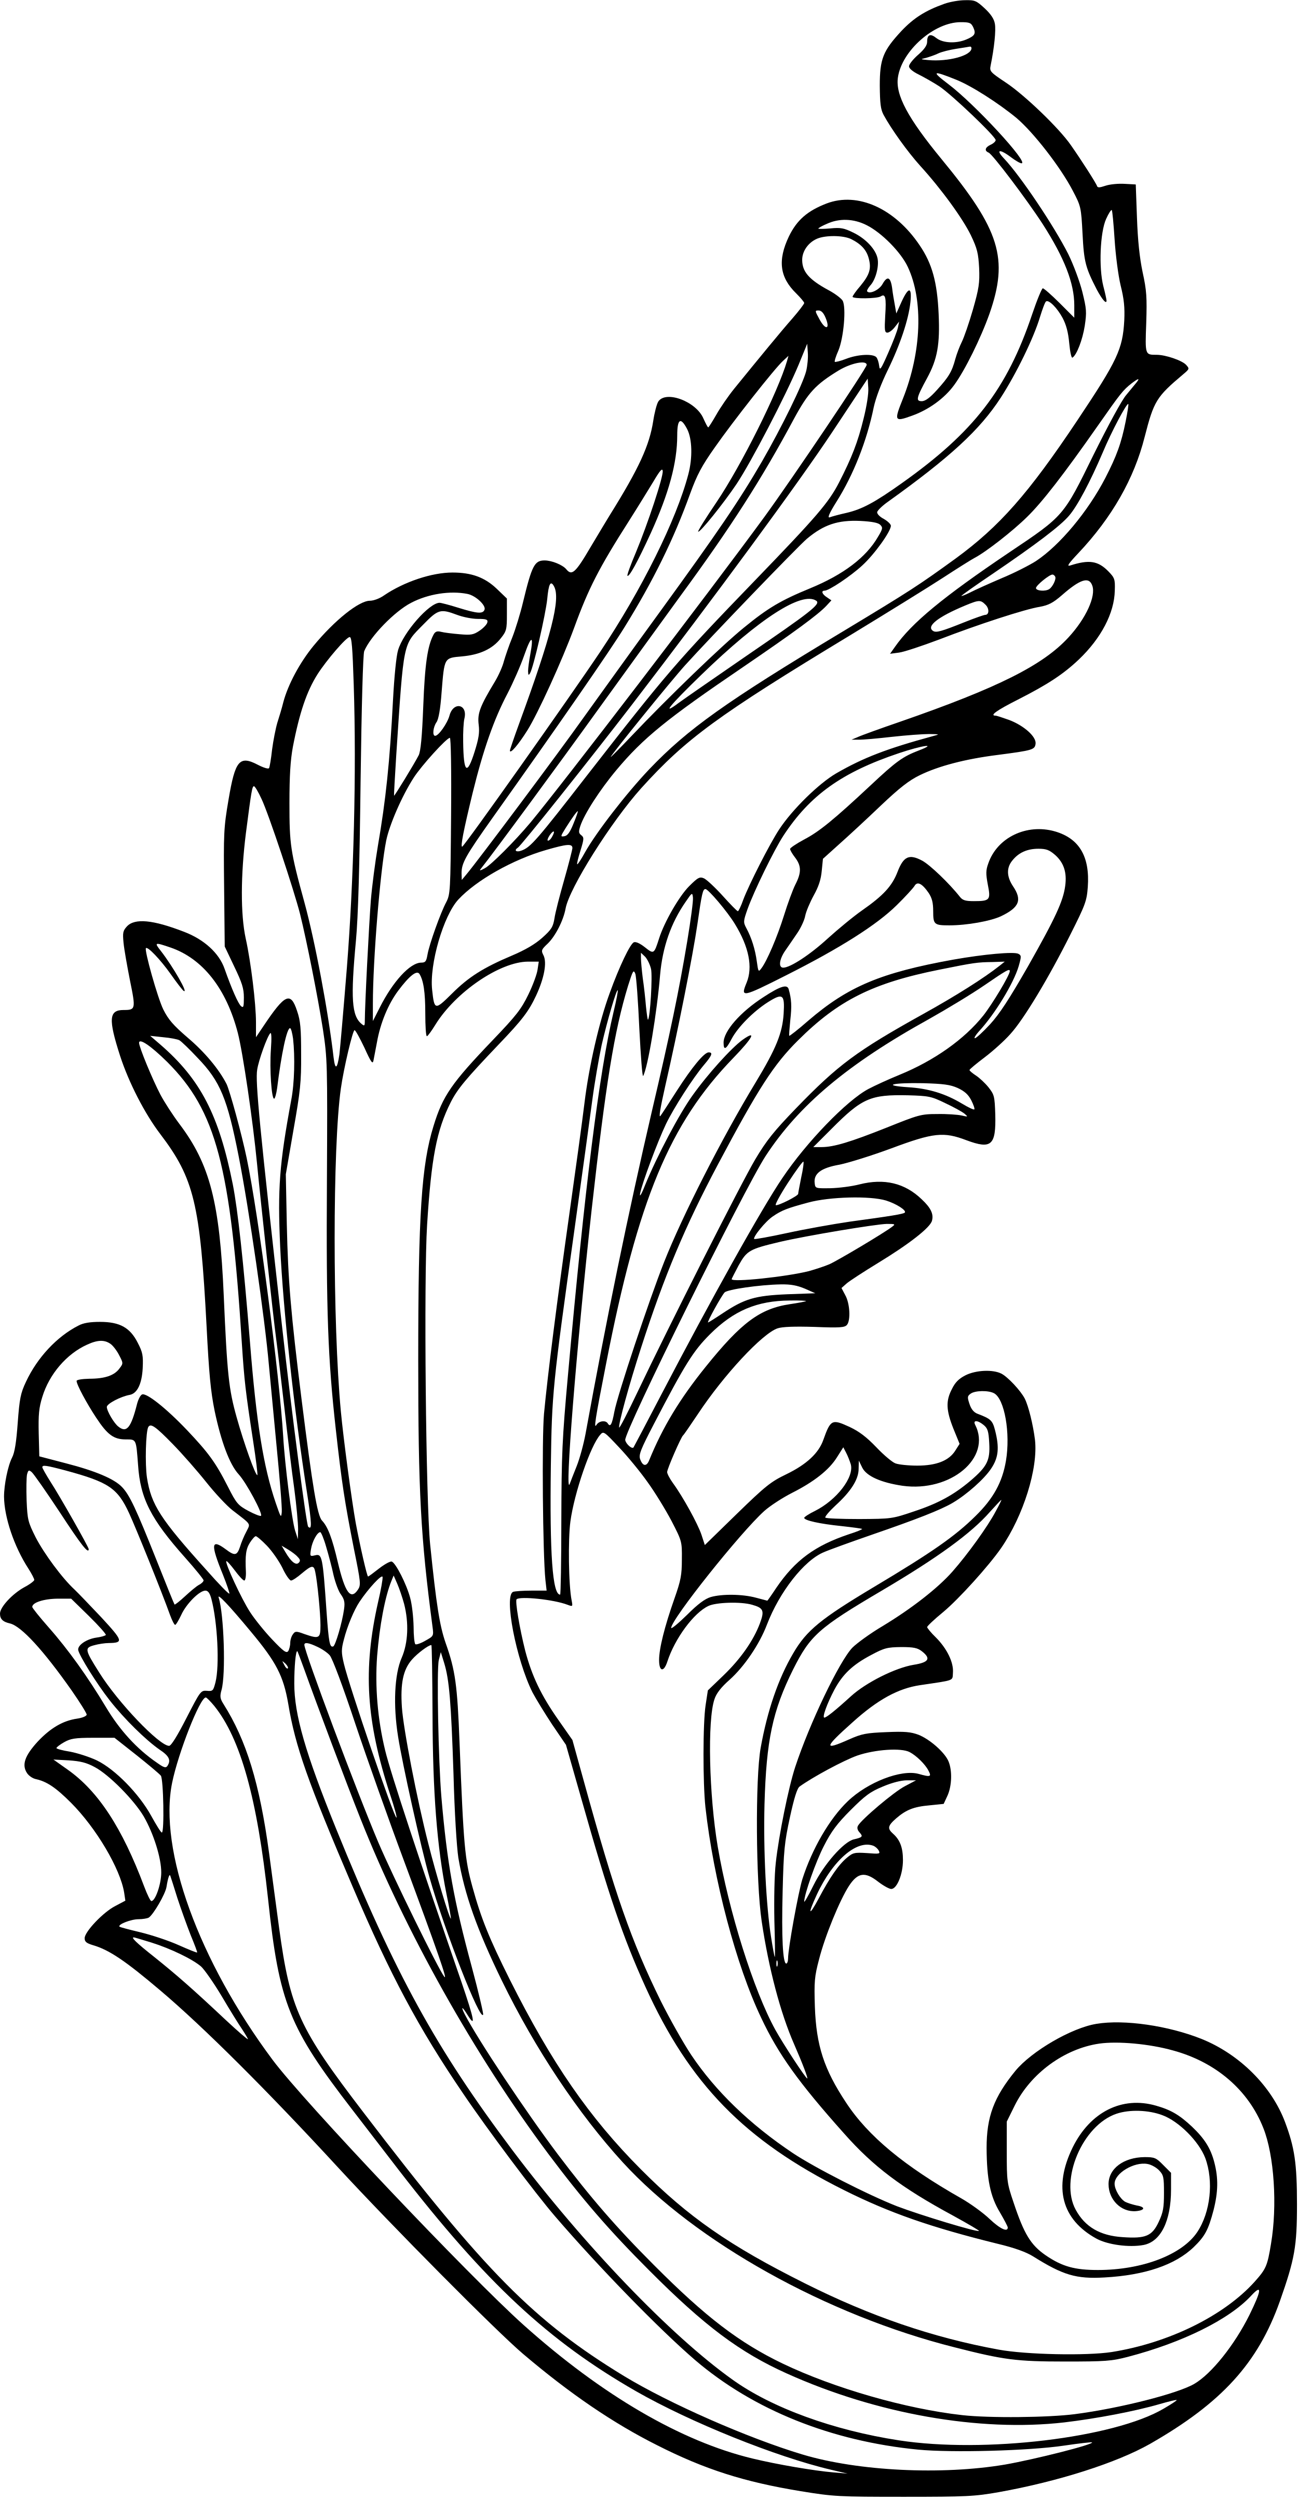 <?xml version="1.0" standalone="no"?>
<!DOCTYPE svg PUBLIC "-//W3C//DTD SVG 20010904//EN"
 "http://www.w3.org/TR/2001/REC-SVG-20010904/DTD/svg10.dtd">
<svg version="1.0" xmlns="http://www.w3.org/2000/svg"
 width="644pt" height="1240pt" viewBox="0 0 644 1240"
 preserveAspectRatio="xMidYMid meet">

<g transform="translate(0,1240) scale(0.1,-0.1)"
fill="#000000" stroke="none">
<path d="M4685 12381 c-95 -34 -151 -70 -212 -134 -92 -99 -108 -139 -108
-272 1 -88 4 -117 19 -145 38 -70 118 -182 182 -253 104 -114 210 -260 251
-344 32 -67 37 -90 41 -163 3 -74 -1 -101 -31 -206 -19 -66 -44 -138 -55 -160
-11 -22 -25 -59 -32 -84 -17 -64 -33 -90 -91 -154 -35 -39 -58 -56 -76 -56
-30 0 -27 16 27 115 51 94 64 167 57 318 -7 157 -32 249 -94 340 -123 183
-307 266 -461 208 -96 -37 -148 -82 -188 -164 -56 -118 -46 -202 36 -282 22
-22 40 -43 40 -48 0 -5 -26 -39 -58 -76 -54 -61 -164 -195 -290 -350 -29 -36
-69 -94 -88 -128 -20 -35 -38 -63 -40 -63 -3 0 -13 20 -24 44 -36 85 -187 141
-224 84 -8 -13 -19 -56 -25 -96 -19 -122 -70 -234 -216 -468 -11 -18 -54 -89
-95 -158 -75 -128 -93 -144 -121 -109 -18 21 -71 43 -107 43 -50 0 -63 -25
-107 -207 -13 -55 -37 -133 -53 -174 -17 -41 -35 -95 -42 -119 -6 -25 -26 -70
-44 -100 -75 -124 -88 -159 -81 -215 5 -40 0 -69 -20 -133 -38 -121 -55 -107
-57 48 -1 47 2 99 6 115 18 73 -55 87 -74 15 -11 -39 -54 -100 -71 -100 -15 0
-10 44 7 68 10 15 19 64 25 148 14 174 12 170 101 178 89 8 151 37 192 89 29
36 31 45 31 119 l0 79 -51 49 c-59 56 -124 80 -219 80 -103 0 -240 -46 -339
-113 -22 -16 -53 -27 -71 -27 -54 0 -175 -97 -279 -223 -69 -84 -127 -193
-150 -279 -7 -29 -21 -75 -30 -103 -8 -27 -20 -87 -26 -133 -5 -46 -12 -87
-15 -92 -3 -6 -28 2 -55 16 -92 48 -113 23 -146 -172 -24 -140 -25 -167 -22
-439 l3 -290 47 -99 c39 -81 48 -109 48 -154 0 -46 -2 -53 -14 -43 -14 12 -46
84 -82 186 -27 77 -101 145 -201 183 -155 60 -244 68 -283 27 -20 -22 -22 -31
-17 -82 3 -32 18 -116 32 -187 29 -142 28 -146 -32 -146 -73 0 -76 -45 -17
-228 43 -132 122 -286 199 -387 168 -221 198 -346 230 -955 12 -233 20 -321
40 -419 32 -152 74 -265 119 -314 38 -41 121 -196 111 -206 -4 -3 -32 8 -62
24 -52 28 -60 37 -102 120 -62 122 -97 169 -204 282 -102 107 -200 185 -222
176 -8 -3 -19 -24 -25 -47 -30 -119 -52 -145 -92 -113 -22 16 -58 78 -58 98 0
16 69 52 114 60 37 7 60 55 64 132 3 63 0 79 -25 127 -38 75 -89 103 -187 103
-48 0 -82 -5 -106 -18 -107 -54 -205 -159 -261 -279 -27 -57 -32 -83 -41 -203
-7 -97 -15 -148 -28 -173 -21 -41 -40 -135 -40 -194 1 -101 49 -246 121 -357
16 -25 29 -50 29 -56 0 -5 -22 -22 -49 -36 -60 -33 -121 -99 -121 -131 0 -27
14 -41 50 -49 56 -14 164 -131 306 -333 41 -59 74 -112 74 -119 0 -7 -20 -16
-47 -20 -71 -10 -133 -47 -196 -114 -64 -70 -80 -115 -53 -156 9 -14 29 -27
44 -30 54 -12 98 -41 174 -117 125 -125 245 -328 264 -446 l6 -40 -49 -26
c-60 -30 -153 -128 -153 -160 0 -18 9 -25 42 -35 80 -23 162 -79 333 -224 213
-180 531 -497 881 -877 271 -294 786 -813 919 -926 232 -197 446 -343 665
-453 237 -120 431 -182 712 -228 165 -27 188 -28 513 -28 311 0 351 2 470 23
296 53 586 146 750 239 357 204 536 401 645 708 74 210 85 272 85 480 0 205
-12 282 -59 408 -67 179 -226 337 -414 413 -165 66 -385 98 -522 75 -124 -20
-322 -136 -402 -233 -107 -131 -143 -227 -143 -383 1 -155 18 -240 66 -319 21
-36 39 -70 39 -75 0 -25 -38 -7 -90 42 -30 29 -93 75 -140 102 -284 161 -463
309 -572 475 -110 166 -148 283 -155 475 -4 126 -2 150 21 237 29 114 102 292
148 363 44 67 80 72 145 21 26 -20 55 -36 65 -36 28 0 58 73 58 143 0 61 -14
100 -49 131 -29 26 -27 39 15 76 50 43 87 58 167 65 l69 7 19 41 c22 49 24
125 5 170 -18 44 -93 110 -149 132 -38 14 -67 17 -159 13 -100 -4 -122 -8
-185 -36 -128 -57 -125 -42 15 83 127 115 229 170 337 186 175 26 160 20 163
62 4 50 -29 119 -85 175 -24 23 -43 47 -43 51 0 5 36 39 80 75 78 65 226 229
287 317 111 161 184 396 168 537 -9 73 -32 168 -51 205 -21 40 -83 106 -115
123 -43 22 -127 18 -179 -8 -33 -17 -51 -35 -67 -68 -31 -59 -29 -105 7 -196
l31 -76 -21 -33 c-31 -50 -93 -75 -189 -75 -44 0 -92 5 -108 11 -15 5 -58 41
-95 80 -48 50 -84 78 -133 101 -87 40 -94 37 -130 -64 -23 -66 -83 -122 -184
-171 -77 -37 -103 -58 -245 -196 l-159 -155 -17 52 c-18 53 -90 185 -141 255
-16 22 -29 47 -29 55 0 16 69 174 79 182 4 3 36 50 73 105 129 195 321 401
396 426 24 8 83 10 184 7 125 -5 149 -3 160 10 19 22 15 106 -8 147 l-19 36
26 23 c14 12 83 57 155 101 153 93 260 176 268 210 9 33 -6 64 -51 106 -84 81
-186 105 -309 74 -38 -10 -103 -18 -144 -19 -74 -1 -75 -1 -78 25 -6 48 32 76
124 92 44 9 160 45 257 81 209 78 259 83 372 40 124 -46 147 -26 143 128 -3
91 -5 98 -34 135 -17 21 -45 47 -62 58 -17 11 -31 23 -32 27 0 4 34 32 75 63
41 31 99 83 128 116 66 72 191 280 298 494 74 147 81 166 86 235 11 151 -42
241 -163 276 -140 40 -287 -30 -331 -160 -12 -33 -12 -51 -2 -104 15 -76 11
-82 -69 -82 -42 0 -56 4 -70 22 -52 66 -149 159 -187 179 -64 34 -92 22 -122
-56 -27 -70 -70 -117 -176 -191 -43 -30 -119 -93 -170 -139 -87 -80 -186 -145
-221 -145 -25 0 -20 42 11 86 15 21 41 60 59 86 17 25 35 63 39 85 4 21 23 66
42 101 25 45 36 79 40 122 l6 60 81 73 c44 39 137 125 205 190 94 89 141 126
195 152 92 45 225 80 384 100 177 23 186 26 190 56 4 35 -58 90 -132 118 -31
11 -61 21 -66 21 -32 0 4 26 113 81 147 75 223 125 300 198 110 105 176 230
178 342 2 56 -1 63 -32 95 -51 52 -95 59 -189 29 -19 -6 -10 8 40 61 167 177
277 370 329 576 46 179 58 199 191 311 32 27 32 28 15 47 -20 22 -102 50 -146
50 -58 0 -58 -2 -52 158 4 127 2 161 -18 252 -15 72 -24 157 -28 270 l-6 165
-55 3 c-30 2 -73 -2 -94 -9 -30 -10 -40 -11 -43 -2 -5 15 -78 129 -130 203
-58 84 -230 249 -322 310 -78 52 -82 56 -76 85 18 88 27 176 21 207 -4 25 -21
49 -51 77 -41 38 -49 41 -97 40 -29 0 -75 -8 -103 -18z m144 -117 c14 -31 8
-42 -35 -60 -50 -21 -116 -18 -148 7 -30 24 -46 18 -46 -18 0 -18 -14 -38 -45
-65 -25 -22 -45 -47 -45 -57 0 -10 18 -26 47 -40 26 -13 72 -39 103 -59 62
-41 280 -249 280 -267 0 -6 -11 -17 -25 -23 -28 -13 -32 -30 -10 -39 19 -7
191 -235 268 -354 108 -168 157 -294 157 -403 l0 -62 -73 73 c-40 40 -78 73
-83 73 -5 0 -29 -58 -53 -129 -125 -372 -290 -585 -647 -838 -135 -96 -197
-129 -274 -147 -36 -8 -73 -18 -83 -22 -13 -5 -4 18 33 77 84 133 151 302 185
469 10 46 37 118 70 185 61 125 103 250 112 336 8 77 -9 78 -44 2 l-26 -58 -7
40 c-4 22 -11 61 -14 88 -8 54 -24 60 -48 17 -16 -28 -62 -50 -75 -36 -4 3 3
16 14 29 27 28 45 95 37 135 -9 45 -58 98 -120 128 -47 23 -63 26 -114 21 -33
-3 -60 -3 -60 -1 0 3 19 14 43 24 61 28 132 26 197 -7 74 -37 170 -134 204
-207 78 -166 68 -422 -24 -653 -45 -112 -43 -117 45 -85 82 29 161 86 209 152
53 72 132 232 175 353 96 275 53 415 -237 767 -168 204 -230 320 -217 406 19
132 180 274 311 274 45 0 52 -3 63 -26z m-9 -103 c0 -37 -115 -68 -215 -59
-40 4 -40 4 -10 11 17 5 44 14 60 22 17 8 57 18 90 23 33 5 63 10 68 11 4 0 7
-3 7 -8z m-77 -156 c76 -30 210 -116 300 -190 84 -71 218 -243 279 -360 41
-78 42 -82 49 -215 7 -140 15 -168 71 -277 27 -50 48 -74 48 -54 0 5 -7 38
-16 72 -23 91 -16 267 14 333 12 27 25 47 28 44 3 -3 9 -68 14 -145 5 -78 18
-179 30 -229 17 -68 21 -109 18 -174 -8 -142 -33 -196 -232 -494 -245 -367
-387 -527 -604 -686 -185 -134 -223 -159 -558 -361 -584 -351 -772 -485 -963
-685 -112 -118 -261 -310 -318 -411 -19 -35 -37 -62 -39 -60 -3 2 5 33 16 68
18 58 18 65 4 76 -13 10 -14 17 -5 45 20 61 98 181 179 278 133 159 250 254
627 510 258 176 375 262 415 305 l25 27 -22 15 c-25 16 -30 33 -12 33 22 0
131 73 188 126 60 55 141 168 141 196 0 8 -16 23 -35 34 -21 11 -34 25 -33 34
2 8 25 31 52 50 310 222 457 357 561 517 77 119 164 297 195 401 12 39 25 74
30 77 14 9 55 -32 82 -82 18 -34 28 -71 33 -126 4 -43 11 -75 16 -71 21 13 50
88 61 158 10 68 9 83 -12 168 -13 52 -44 135 -70 188 -71 140 -236 386 -318
473 -44 46 -23 50 34 7 21 -16 45 -30 52 -30 40 -1 -231 293 -362 392 -87 66
-80 70 37 23z m-520 -791 c50 -25 76 -54 87 -95 14 -51 5 -81 -41 -137 -22
-25 -39 -50 -39 -54 0 -11 122 -10 140 2 23 15 28 -6 22 -96 -4 -72 -3 -84 11
-84 8 0 25 12 37 28 l21 27 -6 -30 c-3 -16 -25 -73 -48 -125 -36 -82 -42 -91
-45 -65 -2 17 -8 36 -14 43 -16 18 -91 15 -150 -8 -28 -11 -54 -17 -56 -15 -3
2 5 28 18 57 26 63 39 212 21 246 -6 11 -37 35 -69 52 -98 53 -132 92 -132
151 0 43 30 86 74 105 43 18 130 17 169 -2z m-127 -390 c24 -57 1 -64 -29 -10
-24 44 -25 46 -6 46 14 0 25 -12 35 -36z m-96 -264 c-16 -64 -122 -280 -220
-450 -112 -193 -219 -350 -506 -745 -132 -181 -302 -418 -379 -525 -127 -179
-520 -704 -579 -775 l-25 -30 -1 33 c0 51 18 84 155 277 326 458 581 826 653
943 142 229 245 438 326 663 34 93 57 137 122 229 90 129 298 393 339 430 l27
25 -7 -25 c-44 -152 -226 -517 -350 -701 -53 -78 -94 -144 -91 -146 7 -8 126
140 191 237 73 110 243 437 307 590 l43 105 3 -45 c2 -24 -2 -65 -8 -90z m300
30 c0 -16 -367 -561 -506 -752 -278 -380 -998 -1320 -1162 -1518 -79 -94 -196
-211 -227 -227 -24 -13 -28 -13 -19 -2 70 88 389 522 574 779 129 179 315 435
413 570 254 346 407 585 567 884 70 129 107 169 222 239 60 36 138 52 138 27z
m-15 -265 c-29 -119 -59 -195 -122 -318 -52 -101 -111 -169 -418 -487 -393
-407 -438 -460 -833 -967 -250 -322 -279 -355 -324 -372 -26 -10 -40 0 -19 14
16 9 355 435 563 705 418 545 831 1106 998 1358 l175 264 3 -47 c2 -27 -8 -90
-23 -150z m1354 178 c-8 -10 -31 -38 -51 -62 -22 -25 -90 -151 -163 -298 -149
-304 -146 -301 -416 -482 -331 -223 -486 -351 -569 -470 l-24 -34 45 6 c24 3
114 33 199 65 194 75 428 151 499 162 43 8 65 19 110 58 90 79 134 93 150 48
20 -52 -31 -164 -118 -258 -127 -138 -348 -249 -835 -418 -99 -34 -193 -68
-210 -76 l-31 -13 35 0 c19 -1 94 6 165 14 72 8 155 14 185 14 53 -1 54 -1 20
-10 -228 -62 -346 -107 -481 -185 -86 -50 -218 -179 -283 -278 -48 -73 -149
-272 -178 -348 -11 -32 -24 -58 -27 -58 -4 0 -37 34 -75 76 -38 42 -80 81 -93
87 -21 9 -29 6 -74 -39 -49 -49 -123 -177 -149 -259 -25 -78 -26 -79 -70 -44
-24 19 -45 29 -55 25 -18 -7 -72 -119 -120 -252 -52 -141 -103 -363 -125 -544
-11 -91 -45 -338 -75 -550 -61 -431 -108 -801 -126 -993 -11 -124 -6 -697 7
-824 l6 -53 -75 0 c-42 0 -82 -3 -91 -6 -47 -18 15 -337 96 -499 17 -32 61
-104 98 -160 l68 -100 77 -270 c135 -477 206 -685 317 -930 219 -482 492 -762
984 -1008 228 -114 432 -185 764 -267 84 -20 141 -41 175 -62 150 -94 214
-113 355 -105 200 11 350 62 442 150 57 55 73 86 99 184 23 91 24 159 4 236
-18 70 -48 118 -111 178 -62 58 -104 83 -178 104 -169 49 -327 -31 -414 -207
-97 -198 -55 -358 119 -453 56 -30 161 -44 232 -31 86 16 137 119 137 275 l0
83 -39 39 c-35 36 -43 39 -92 39 -104 -1 -179 -57 -179 -134 0 -78 63 -140
136 -134 46 4 48 21 4 28 -19 4 -45 12 -57 18 -25 14 -53 61 -53 90 0 52 97
110 163 98 19 -3 45 -18 58 -32 22 -23 24 -34 24 -112 0 -73 -4 -96 -26 -143
-33 -71 -65 -84 -179 -76 -112 7 -187 51 -233 136 -81 148 34 419 202 476 65
22 159 19 228 -7 82 -30 182 -131 213 -213 42 -114 26 -268 -40 -367 -75 -112
-272 -188 -493 -188 -115 0 -177 17 -259 73 -74 51 -107 105 -159 261 -33 97
-34 107 -34 251 l0 151 39 79 c79 160 247 283 420 308 91 13 249 -1 366 -34
213 -58 374 -197 448 -385 54 -135 70 -386 38 -574 -18 -111 -25 -125 -81
-188 -152 -169 -426 -304 -710 -349 -124 -19 -424 -13 -560 12 -328 60 -637
166 -962 329 -374 187 -577 328 -813 565 -257 258 -443 528 -650 940 -104 208
-143 305 -186 461 -38 138 -44 202 -64 715 -11 287 -21 360 -69 495 -30 87
-46 187 -77 490 -21 212 -32 1313 -15 1585 21 332 47 468 117 607 34 67 75
116 239 288 116 121 148 163 185 242 40 86 54 162 37 198 -13 25 -12 29 21 60
37 36 77 113 88 173 18 101 226 431 376 598 222 245 377 359 1038 759 184 112
391 240 460 285 69 45 139 89 156 98 54 28 187 131 260 203 74 72 182 211 352
454 112 160 124 175 166 208 34 26 43 28 25 5z m-54 -193 c-22 -110 -45 -172
-101 -281 -86 -166 -226 -334 -344 -412 -31 -20 -107 -59 -170 -85 -63 -27
-134 -59 -157 -71 -24 -12 -43 -19 -43 -17 0 3 71 53 157 111 212 144 335 237
377 287 41 47 105 168 167 313 43 103 120 248 127 241 2 -3 -4 -41 -13 -86z
m-2175 -40 c24 -48 27 -140 5 -223 -59 -225 -231 -572 -437 -880 -152 -227
-676 -967 -685 -967 -9 0 6 77 52 267 53 215 105 364 173 493 27 52 65 138 83
190 35 100 48 101 30 4 -6 -32 -11 -69 -11 -83 1 -21 2 -23 10 -10 17 29 77
291 85 367 7 77 17 95 34 63 33 -62 -12 -240 -175 -685 -24 -66 -44 -124 -44
-129 0 -20 42 29 87 101 52 83 172 346 232 509 71 195 123 296 271 528 42 66
96 154 121 195 33 56 45 70 47 54 4 -27 -74 -262 -133 -404 -26 -61 -45 -113
-42 -116 8 -8 50 68 116 212 90 198 131 349 131 484 0 83 17 94 50 30z m957
-473 c14 -14 13 -20 -11 -60 -59 -102 -171 -187 -336 -255 -146 -60 -209 -97
-330 -196 -106 -86 -372 -342 -558 -538 -56 -59 -102 -105 -102 -103 0 9 297
375 369 455 121 134 561 591 605 628 84 70 153 93 265 88 57 -3 88 -9 98 -19z
m868 -257 c7 -11 -12 -51 -29 -62 -19 -13 -66 -9 -66 5 0 13 66 67 82 67 4 0
10 -4 13 -10z m-2916 -86 c41 -8 93 -57 85 -78 -8 -22 -35 -20 -129 9 -44 14
-87 25 -94 25 -51 0 -180 -147 -206 -235 -9 -29 -19 -133 -25 -245 -16 -310
-36 -499 -75 -725 -13 -77 -29 -198 -35 -270 -9 -116 -30 -524 -30 -599 0 -25
-2 -27 -16 -15 -49 40 -55 125 -28 414 11 117 18 365 23 790 5 380 12 630 18
645 30 73 151 198 233 240 84 44 193 61 279 44z m1731 -34 c23 -16 -26 -54
-349 -275 -157 -108 -307 -212 -333 -231 -89 -67 -48 -16 113 140 288 279 498
414 569 366z m840 -20 c19 -19 18 -50 -2 -50 -6 0 -52 -16 -102 -36 -117 -47
-141 -53 -156 -44 -37 23 23 70 160 127 68 28 75 28 100 3z m-2622 -50 c29
-11 75 -20 103 -20 42 0 50 -3 47 -17 -2 -10 -19 -28 -38 -41 -31 -21 -43 -23
-100 -18 -36 3 -77 8 -92 12 -20 5 -29 1 -37 -14 -30 -56 -43 -146 -51 -354
-6 -155 -13 -226 -23 -245 -21 -41 -120 -203 -122 -200 -1 1 4 92 11 202 38
572 32 543 134 647 74 76 85 79 168 48z m-513 -347 c14 -432 0 -971 -34 -1403
-17 -212 -34 -405 -37 -430 -11 -74 -21 -80 -29 -15 -26 225 -92 577 -145 770
-69 251 -74 286 -74 490 0 140 5 214 17 280 33 171 69 276 122 360 44 69 143
185 160 185 10 0 14 -51 20 -237z m483 -650 c-3 -374 -4 -389 -24 -428 -28
-52 -84 -208 -93 -260 -6 -34 -10 -40 -32 -40 -55 -1 -140 -94 -205 -223 l-34
-67 0 86 c0 216 36 658 66 809 16 78 77 220 137 313 38 59 163 197 179 197 5
0 8 -152 6 -387z m2322 325 c-81 -31 -113 -54 -240 -173 -182 -170 -255 -230
-330 -269 -39 -21 -70 -42 -70 -47 0 -6 11 -25 25 -43 31 -41 32 -74 1 -134
-13 -26 -38 -94 -56 -152 -33 -106 -85 -228 -113 -264 -14 -19 -15 -16 -22 34
-8 60 -26 118 -52 166 -16 30 -15 35 6 95 32 89 131 292 178 364 132 201 290
314 573 409 116 39 194 50 100 14z m-3262 -242 c35 -74 161 -452 191 -571 33
-133 88 -411 113 -570 22 -146 23 -166 20 -750 -4 -655 5 -886 44 -1235 30
-270 44 -359 90 -593 34 -167 35 -179 20 -202 -36 -54 -64 -16 -100 136 -28
119 -49 175 -78 206 -24 25 -47 165 -102 603 -53 425 -67 589 -73 865 l-5 250
38 220 c34 192 39 239 38 375 0 127 -3 166 -20 215 -32 98 -60 85 -167 -75
l-37 -55 0 74 c0 92 -25 299 -51 416 -26 120 -25 315 1 522 27 209 31 233 40
233 5 0 22 -29 38 -64z m1547 -122 c-17 -43 -30 -60 -45 -62 -20 -3 -20 -2 6
40 32 51 58 87 61 84 1 -1 -8 -29 -22 -62z m-105 -63 c-6 -12 -15 -21 -21 -21
-5 0 -2 11 7 25 20 30 31 26 14 -4z m100 -58 c-1 -10 -19 -81 -41 -158 -22
-77 -44 -162 -48 -190 -7 -43 -15 -56 -61 -97 -36 -32 -84 -60 -150 -88 -142
-60 -215 -106 -298 -189 -84 -83 -87 -83 -98 19 -14 127 56 368 130 448 88 95
269 198 436 246 104 30 130 32 130 9z m2394 -33 c44 -39 60 -87 51 -154 -10
-76 -48 -158 -185 -400 -93 -162 -141 -236 -188 -287 -35 -38 -69 -69 -75 -69
-6 0 3 15 19 33 79 85 173 239 198 324 14 49 14 54 -2 62 -22 11 -169 -2 -322
-29 -360 -65 -522 -133 -720 -303 -50 -44 -93 -77 -94 -75 -2 1 1 37 5 78 8
69 6 104 -8 153 -7 26 -41 16 -125 -39 -115 -74 -198 -169 -198 -226 0 -40 12
-35 40 19 31 58 106 134 177 180 77 49 87 42 81 -55 -6 -96 -37 -173 -140
-343 -166 -274 -363 -661 -453 -889 -75 -190 -231 -658 -247 -743 -12 -65 -20
-78 -33 -57 -10 16 -43 12 -55 -7 -15 -25 -8 22 47 302 159 815 315 1191 631
1517 97 100 119 142 46 90 -56 -41 -172 -169 -249 -277 -64 -89 -175 -298
-235 -445 -18 -46 -28 -61 -24 -40 9 50 87 258 128 344 39 81 134 229 189 294
40 47 45 62 23 62 -22 0 -83 -74 -157 -189 -37 -58 -74 -115 -82 -126 -10 -13
-1 39 24 150 62 270 137 648 159 800 22 154 27 175 40 175 14 0 109 -112 146
-173 70 -114 90 -215 58 -292 -31 -75 -22 -73 196 37 268 135 451 251 549 348
42 41 81 84 88 95 14 25 38 13 71 -35 16 -25 22 -47 22 -90 0 -66 5 -70 80
-70 88 0 204 21 256 45 92 44 106 81 60 149 -32 48 -33 92 -3 128 31 39 74 58
129 58 39 0 54 -6 82 -30z m-1824 -427 c-41 -247 -85 -458 -175 -842 -118
-507 -227 -1038 -330 -1604 -9 -48 -28 -120 -44 -160 -16 -39 -31 -79 -34 -87
-27 -76 33 675 108 1356 71 633 112 887 181 1114 24 76 27 82 36 60 5 -14 14
-137 20 -273 7 -137 15 -242 19 -234 23 41 68 310 84 501 12 138 54 258 127
363 32 47 33 47 36 21 2 -16 -11 -112 -28 -215z m-2564 -33 c160 -55 277 -204
334 -424 25 -97 75 -438 95 -646 18 -188 80 -757 95 -870 6 -41 23 -192 40
-335 16 -143 38 -327 50 -410 11 -82 19 -172 19 -200 l-1 -50 -14 43 c-16 52
-51 327 -59 467 -18 302 -123 1103 -181 1380 -25 120 -84 335 -100 368 -38 74
-108 158 -193 230 -72 62 -96 90 -121 140 -28 57 -95 295 -86 304 9 9 72 -57
123 -129 30 -43 59 -80 64 -83 26 -17 -51 118 -113 198 -34 43 -31 44 48 17z
m2384 -106 c8 -35 -4 -241 -15 -252 -2 -2 -6 27 -10 65 -3 37 -10 101 -16 141
-5 40 -9 85 -9 100 l0 26 21 -20 c11 -12 24 -39 29 -60z m-563 -4 c-3 -22 -23
-77 -46 -124 -35 -72 -60 -104 -175 -224 -206 -215 -249 -277 -295 -427 -60
-193 -76 -439 -76 -1160 0 -658 12 -879 71 -1325 6 -45 5 -46 -35 -68 -22 -13
-45 -21 -50 -18 -5 3 -9 43 -9 88 -1 46 -8 110 -17 142 -18 68 -71 172 -91
180 -7 3 -36 -13 -63 -34 -28 -22 -52 -40 -55 -40 -5 0 -39 148 -61 265 -20
111 -61 416 -74 555 -41 439 -41 1309 0 1600 14 100 59 290 68 290 5 0 26 -39
49 -87 33 -73 41 -84 45 -63 3 14 10 54 17 89 17 97 56 190 105 256 56 75 93
104 106 84 20 -32 29 -90 29 -196 0 -62 3 -113 8 -113 4 0 23 26 42 57 100
162 320 312 459 313 l54 0 -6 -40z m2293 20 c-77 -61 -216 -149 -380 -240
-331 -184 -422 -252 -631 -468 -110 -114 -146 -159 -202 -253 -71 -120 -431
-832 -583 -1152 -49 -103 -90 -183 -92 -178 -5 15 50 215 109 397 115 356 218
601 381 908 202 380 277 496 398 616 200 199 371 284 700 350 174 35 188 37
265 38 l60 2 -25 -20z m50 -27 c0 -20 -87 -164 -131 -220 -94 -118 -244 -224
-415 -294 -54 -22 -124 -54 -156 -71 -107 -57 -307 -264 -426 -441 -102 -150
-357 -607 -597 -1067 -76 -146 -140 -267 -142 -270 -8 -9 -38 18 -41 37 -6 40
588 1241 696 1408 165 253 408 457 811 680 89 50 213 125 274 167 111 76 127
85 127 71z m-1966 -203 c-71 -298 -143 -872 -226 -1800 -29 -320 -32 -392 -33
-723 0 -202 -3 -367 -6 -367 -38 0 -52 201 -46 640 5 358 9 399 117 1170 38
272 78 563 89 646 11 83 32 204 46 270 28 122 74 279 80 272 2 -2 -7 -51 -21
-108z m-1590 -132 c10 -90 7 -222 -9 -304 -59 -319 -68 -438 -55 -728 15 -316
69 -812 134 -1226 23 -148 24 -182 5 -163 -9 9 -80 550 -129 988 -112 994
-134 1221 -124 1279 7 47 50 166 65 181 6 6 7 -24 3 -81 -7 -97 3 -244 16
-244 4 0 11 24 15 53 21 170 48 297 64 297 5 0 11 -24 15 -52z m-564 -8 c9 -5
50 -44 91 -88 112 -116 147 -202 203 -487 52 -264 130 -806 150 -1035 3 -36
20 -207 36 -380 17 -173 30 -330 28 -350 -3 -32 -5 -28 -30 45 -61 179 -96
395 -128 800 -33 404 -60 652 -85 780 -69 345 -160 521 -360 694 l-50 43 65
-7 c35 -3 71 -10 80 -15z m-60 -108 c242 -242 314 -513 370 -1397 12 -184 18
-236 56 -484 14 -90 23 -165 21 -168 -8 -7 -67 158 -103 287 -39 139 -47 213
-64 605 -20 460 -68 649 -220 850 -33 44 -75 109 -94 145 -39 74 -106 236
-106 257 0 25 58 -14 140 -95z m3922 -129 c34 -16 52 -32 67 -61 11 -22 18
-42 15 -45 -3 -3 -30 10 -60 28 -83 50 -167 76 -269 82 -133 9 -77 23 75 20
101 -3 134 -7 172 -24z m-62 -75 c41 -19 84 -43 95 -52 19 -16 19 -17 -15 -9
-19 4 -73 8 -120 7 -81 0 -93 -4 -250 -67 -181 -72 -263 -97 -324 -97 l-41 0
90 90 c152 153 193 171 380 167 103 -3 115 -5 185 -39z m-715 -369 c-8 -41
-15 -77 -15 -81 0 -10 -99 -60 -111 -56 -5 2 22 52 61 112 39 60 73 106 76
104 3 -3 -2 -39 -11 -79z m421 -114 c51 -16 103 -49 93 -60 -7 -7 -68 -17
-274 -45 -82 -12 -222 -37 -309 -56 -87 -19 -161 -32 -164 -30 -8 9 56 88 92
112 45 31 72 41 176 69 106 29 307 34 386 10z m29 -131 c-39 -30 -269 -167
-310 -185 -23 -10 -69 -25 -101 -34 -110 -28 -384 -57 -384 -40 0 2 16 33 35
69 41 73 53 80 205 116 133 31 476 88 530 89 42 0 44 -1 25 -15z m-432 -306
l52 -23 -140 -5 c-161 -7 -211 -22 -322 -96 -36 -24 -68 -44 -70 -44 -7 0 66
132 82 149 14 15 173 38 278 40 51 1 81 -5 120 -21z m6 -62 c-2 -2 -38 -9 -79
-15 -149 -22 -242 -91 -419 -311 -129 -160 -213 -299 -280 -463 -13 -33 -32
-31 -45 5 -8 22 3 49 68 174 155 298 196 363 278 445 118 118 234 167 397 168
46 1 82 -1 80 -3z m-3451 -212 c12 -8 32 -34 43 -56 21 -40 21 -41 1 -67 -25
-34 -72 -50 -149 -50 -36 -1 -63 -5 -63 -11 0 -18 50 -111 97 -182 56 -85 87
-108 147 -108 53 0 51 3 61 -127 11 -166 63 -268 234 -460 50 -56 91 -107 91
-112 0 -6 -10 -16 -22 -22 -12 -6 -43 -32 -70 -57 -27 -25 -50 -43 -52 -41 -2
2 -43 103 -91 224 -99 248 -131 318 -169 358 -38 41 -133 81 -281 119 l-130
34 -3 114 c-2 92 1 127 18 181 34 112 120 213 222 259 52 24 86 25 116 4z
m4384 -245 c52 -28 82 -198 59 -335 -18 -106 -62 -187 -151 -274 -100 -99
-214 -179 -504 -352 -264 -158 -334 -215 -400 -328 -75 -127 -129 -286 -162
-470 -27 -151 -24 -665 5 -860 35 -235 93 -455 161 -610 42 -96 70 -170 65
-170 -7 0 -118 169 -158 241 -108 196 -231 587 -286 909 -43 254 -52 629 -16
732 9 28 33 59 74 95 74 66 149 177 186 274 62 162 184 318 281 359 27 12 135
51 239 87 226 78 341 123 401 158 70 41 158 119 192 171 36 54 41 103 19 189
-13 50 -21 57 -89 83 -17 7 -30 23 -38 48 -11 33 -11 39 6 51 22 16 88 17 116
2z m-51 -158 c19 -16 24 -30 27 -89 5 -86 -10 -116 -93 -187 -83 -70 -159
-112 -280 -152 -109 -37 -112 -37 -272 -38 -89 0 -165 3 -168 7 -4 4 19 31 50
60 77 70 115 130 115 182 l1 41 17 -35 c21 -42 92 -74 200 -90 238 -33 444
139 360 303 -12 24 13 23 43 -2z m-4025 -93 c50 -51 125 -137 168 -191 43 -54
101 -116 129 -138 97 -75 90 -64 69 -107 -11 -20 -25 -54 -31 -74 -15 -45 -26
-47 -71 -13 -73 54 -76 26 -14 -126 20 -50 34 -92 32 -94 -3 -3 -53 48 -111
114 -232 257 -277 327 -298 462 -10 67 -6 230 7 251 12 19 36 2 120 -84z
m2357 -190 c37 -51 90 -138 119 -193 51 -99 52 -101 51 -190 0 -78 -5 -104
-37 -195 -49 -139 -76 -248 -76 -304 0 -58 23 -63 41 -8 37 114 131 242 204
276 38 18 160 22 216 6 57 -16 63 -29 39 -93 -32 -85 -95 -175 -180 -257 l-78
-75 -11 -72 c-14 -90 -14 -388 -1 -508 40 -359 153 -785 276 -1043 85 -181
186 -322 412 -575 146 -165 285 -269 540 -407 73 -40 131 -74 129 -76 -7 -8
-290 78 -406 122 -143 56 -406 190 -516 263 -214 143 -385 308 -505 487 -40
60 -108 181 -152 269 -146 297 -226 526 -382 1092 l-56 202 -70 100 c-85 121
-131 217 -164 342 -28 111 -51 247 -43 256 17 16 184 -1 252 -27 27 -10 27
-10 21 22 -15 75 -18 302 -6 391 19 141 100 377 148 430 16 19 19 17 93 -62
42 -44 106 -122 142 -173z m1008 89 c18 -64 -70 -178 -178 -232 -29 -14 -53
-30 -53 -34 0 -13 78 -30 186 -41 54 -6 99 -12 101 -14 3 -2 -26 -14 -64 -26
-170 -57 -268 -129 -362 -267 -23 -35 -43 -63 -44 -63 -1 0 -27 7 -57 15 -67
18 -168 19 -224 3 -29 -9 -63 -34 -118 -89 -43 -42 -78 -71 -78 -64 0 42 343
473 462 580 29 26 91 66 138 90 109 55 184 114 223 177 l31 49 14 -27 c8 -15
18 -41 23 -57z m-3896 -31 c214 -58 258 -87 316 -213 34 -74 160 -385 203
-505 10 -27 21 -48 25 -48 4 0 17 22 30 49 24 54 90 121 120 121 13 0 22 -12
30 -42 30 -114 41 -330 20 -413 -11 -42 -13 -45 -43 -42 -30 2 -32 -1 -101
-135 -46 -90 -76 -138 -86 -138 -48 0 -254 215 -347 364 -72 114 -73 122 -25
135 21 6 54 11 73 11 74 1 70 11 -37 127 -56 59 -116 122 -133 138 -61 56
-151 178 -193 259 -38 76 -41 87 -45 183 -2 57 -1 114 2 129 6 22 9 24 23 12
9 -7 72 -97 140 -200 106 -162 143 -209 143 -182 0 10 -144 264 -189 333 -22
35 -41 68 -41 73 0 12 17 10 115 -16z m4615 -203 c-40 -76 -140 -214 -214
-298 -72 -82 -203 -184 -347 -271 -61 -36 -128 -85 -150 -107 -65 -68 -213
-377 -284 -593 -33 -101 -81 -338 -96 -474 -7 -61 -9 -181 -7 -288 3 -100 4
-181 2 -179 -2 1 -10 45 -18 96 -25 156 -39 431 -33 661 9 318 40 464 142 669
85 169 126 206 440 391 278 164 443 284 536 390 30 33 55 60 57 60 2 0 -11
-26 -28 -57z m-3322 -175 c12 -40 29 -104 37 -142 9 -37 25 -81 37 -96 16 -23
20 -38 15 -72 -9 -66 -43 -182 -54 -185 -17 -6 -22 19 -33 174 -19 274 -22
287 -57 278 -25 -6 -26 -5 -20 31 6 38 31 84 46 84 4 0 18 -33 29 -72z m-294
5 c26 -27 60 -76 77 -110 16 -35 36 -63 43 -63 7 0 31 16 53 35 50 42 60 43
67 8 11 -51 26 -207 26 -265 0 -66 -6 -69 -81 -43 -40 15 -45 14 -56 -2 -7 -9
-13 -28 -13 -42 0 -14 -5 -33 -10 -41 -9 -12 -23 -2 -80 58 -38 40 -87 101
-109 135 -42 64 -126 245 -118 253 2 3 21 -18 42 -46 20 -27 41 -50 47 -50 5
0 9 19 8 43 -4 84 0 113 20 145 11 17 24 32 29 32 5 0 30 -21 55 -47z m153
-56 c13 -13 14 -20 5 -29 -14 -14 -38 5 -66 53 l-19 32 32 -19 c18 -11 40 -27
48 -37z m399 -223 c-76 -336 -60 -590 60 -957 20 -60 34 -110 31 -113 -9 -9
-236 656 -261 764 -13 55 -13 70 0 119 17 67 51 148 78 188 44 66 111 138 114
123 2 -8 -8 -64 -22 -124z m129 -10 c24 -94 20 -193 -12 -267 -36 -82 -43
-235 -18 -391 21 -134 113 -549 156 -699 75 -265 253 -719 266 -680 2 6 -23
112 -56 235 -90 332 -123 517 -151 843 -15 177 -24 633 -13 680 l10 40 17 -55
c25 -82 34 -191 46 -550 5 -191 16 -362 24 -415 31 -183 92 -355 216 -610 166
-340 380 -660 599 -900 362 -396 1012 -759 1649 -919 243 -62 305 -70 547 -70
199 0 229 2 310 23 272 71 505 186 614 305 54 58 50 25 -10 -97 -74 -149 -189
-293 -274 -342 -82 -48 -369 -121 -592 -150 -131 -17 -424 -20 -558 -5 -280
31 -637 134 -890 255 -217 104 -384 232 -640 489 -190 190 -314 334 -476 548
-159 211 -399 572 -463 696 -22 43 -13 41 15 -5 41 -65 31 -18 -31 164 -209
605 -352 1038 -379 1150 -38 156 -51 318 -40 468 12 150 39 295 71 373 l11 27
18 -41 c10 -23 25 -67 34 -100z m-760 -138 c126 -151 161 -219 185 -357 35
-212 97 -387 321 -911 186 -436 325 -697 547 -1023 121 -179 357 -494 457
-610 216 -251 518 -561 694 -712 289 -247 675 -402 1106 -444 167 -16 550 -6
725 20 74 11 136 18 138 16 10 -10 -283 -84 -431 -110 -313 -53 -730 -33
-1006 50 -270 81 -661 253 -885 389 -446 272 -687 515 -1293 1308 -320 418
-363 512 -418 913 -14 102 -36 269 -50 373 -47 347 -113 560 -226 739 -17 27
-19 38 -10 70 22 77 12 377 -14 458 -8 24 48 -34 160 -169z m-804 78 c49 -48
86 -90 84 -94 -3 -4 -23 -10 -46 -13 -50 -7 -95 -38 -91 -62 6 -29 91 -166
156 -249 73 -93 179 -197 248 -245 47 -31 57 -52 39 -80 -8 -12 -17 -10 -52
15 -101 69 -186 163 -254 277 -91 151 -186 284 -284 395 -44 50 -81 96 -81
101 0 22 57 40 124 41 l69 0 88 -86z m1134 -153 c22 -10 50 -29 61 -42 13 -15
64 -150 128 -343 59 -176 166 -477 238 -670 171 -461 221 -605 202 -581 -30
39 -254 495 -327 666 -105 247 -367 946 -367 980 0 14 21 11 65 -10z m571
-339 c1 -383 22 -653 69 -886 14 -66 23 -121 22 -123 -6 -5 -74 221 -112 372
-56 218 -124 570 -131 676 -8 119 6 187 50 237 27 31 82 72 96 72 3 0 5 -156
6 -348z m2428 317 c46 -36 35 -55 -41 -67 -91 -15 -236 -88 -310 -155 -79 -72
-123 -107 -133 -107 -12 0 13 69 50 139 41 76 90 123 181 171 67 36 81 39 150
40 62 0 81 -4 103 -21z m-3064 -91 c62 -173 208 -562 278 -738 221 -558 567
-1175 934 -1666 168 -224 299 -376 498 -575 276 -277 450 -407 683 -512 446
-201 957 -291 1377 -243 160 19 350 55 474 91 45 13 82 22 84 20 2 -2 -27 -21
-65 -43 -246 -145 -890 -222 -1313 -157 -325 50 -631 161 -827 302 -308 220
-735 666 -1089 1135 -381 507 -582 872 -877 1598 -152 375 -207 565 -207 719
0 86 7 161 15 161 1 0 17 -42 35 -92z m-82 6 c-4 -3 -12 5 -18 18 -12 22 -12
22 6 6 10 -10 15 -20 12 -24z m-365 -186 c131 -163 213 -458 267 -958 55 -517
104 -638 418 -1045 59 -77 163 -212 231 -300 433 -560 742 -847 1176 -1096
269 -154 696 -326 969 -390 l81 -19 -70 6 c-95 8 -278 39 -402 69 -353 85
-745 313 -1135 662 -268 240 -1094 1111 -1246 1316 -366 491 -566 1041 -498
1374 30 147 138 423 167 423 4 0 23 -19 42 -42z m-386 -244 c59 -47 114 -93
121 -102 13 -17 18 -282 5 -282 -5 0 -28 38 -53 83 -60 109 -179 231 -270 275
-36 17 -95 36 -132 43 -38 6 -68 14 -68 18 0 4 17 17 38 29 32 18 53 22 144
22 l106 0 109 -86z m3836 15 c33 -17 77 -60 93 -91 17 -32 11 -34 -49 -17 -86
23 -252 -41 -351 -136 -90 -86 -177 -236 -225 -386 -20 -64 -71 -344 -71 -393
0 -14 -4 -26 -9 -26 -17 0 -24 130 -18 358 5 203 9 242 36 367 21 97 36 144
48 153 65 47 219 130 287 154 88 30 217 39 259 17z m-4042 -75 c71 -38 194
-163 242 -244 49 -85 87 -206 87 -278 0 -57 -29 -142 -49 -142 -5 0 -21 33
-36 73 -109 290 -227 471 -378 578 l-72 51 76 -4 c58 -4 88 -11 130 -34z
m4019 -94 c-53 -27 -215 -164 -233 -196 -6 -10 -3 -22 8 -34 18 -20 14 -24
-29 -34 -50 -12 -148 -123 -200 -228 -25 -51 -46 -87 -46 -81 0 36 58 200 98
277 36 71 65 110 132 177 72 72 97 91 160 117 47 20 92 31 120 31 l45 0 -55
-29z m-156 -296 c9 -4 21 -14 26 -24 8 -16 4 -17 -58 -12 -63 4 -70 2 -100
-23 -41 -34 -85 -98 -139 -200 -51 -96 -57 -83 -10 18 80 171 199 273 281 241z
m-3454 -259 c18 -55 48 -138 66 -184 19 -46 34 -85 32 -86 -2 -2 -43 15 -93
37 -49 22 -134 50 -188 63 -54 13 -101 25 -104 28 -10 11 57 37 94 37 21 0 44
4 51 8 23 15 82 116 88 152 7 44 15 68 19 55 2 -5 18 -55 35 -110z m-128 -221
c95 -30 201 -81 245 -118 16 -14 63 -81 103 -148 40 -68 86 -142 102 -165 15
-23 28 -45 28 -48 0 -4 -50 39 -111 96 -165 155 -243 223 -354 312 -91 72
-116 97 -101 97 3 0 42 -12 88 -26z m3105 -116 c-3 -7 -5 -2 -5 12 0 14 2 19
5 13 2 -7 2 -19 0 -25z"/>
</g>
</svg>
